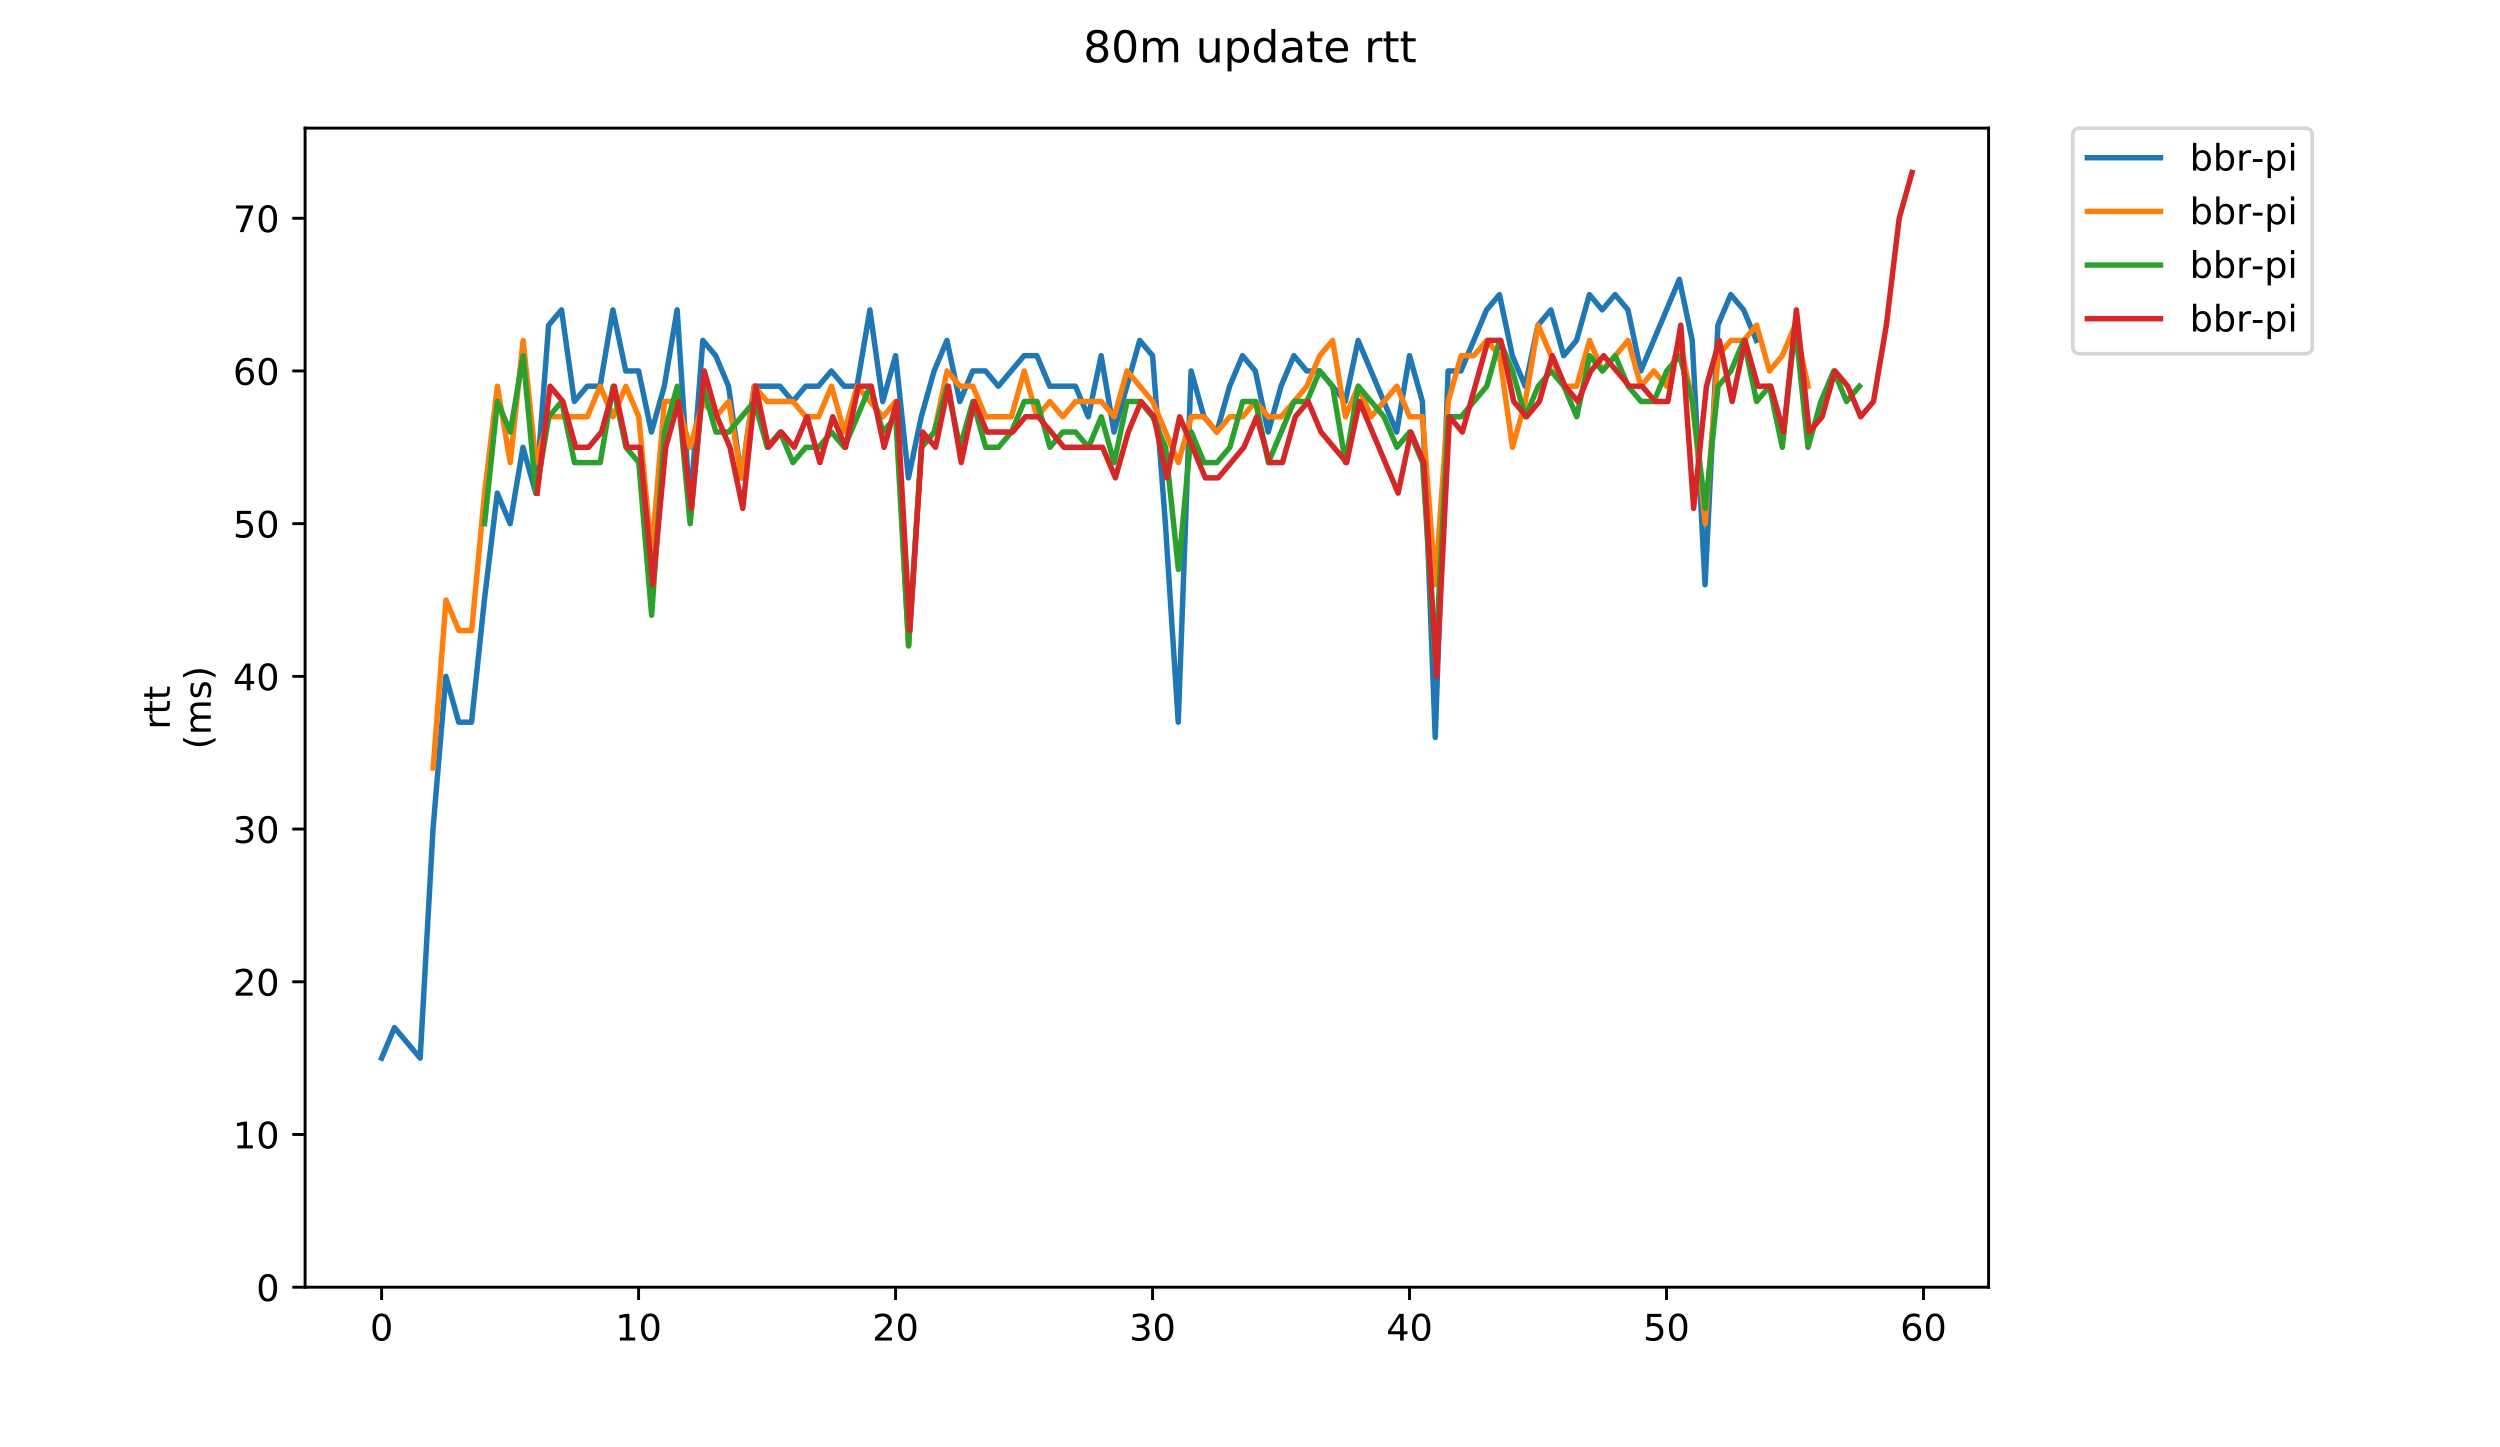 <?xml version="1.0" encoding="utf-8" standalone="no"?>
<!DOCTYPE svg PUBLIC "-//W3C//DTD SVG 1.1//EN"
  "http://www.w3.org/Graphics/SVG/1.1/DTD/svg11.dtd">
<!-- Created with matplotlib (https://matplotlib.org/) -->
<svg height="396pt" version="1.1" viewBox="0 0 684 396" width="684pt" xmlns="http://www.w3.org/2000/svg" xmlns:xlink="http://www.w3.org/1999/xlink">
 <defs>
  <style type="text/css">
*{stroke-linecap:butt;stroke-linejoin:round;}
  </style>
 </defs>
 <g id="figure_1">
  <g id="patch_1">
   <path d="M 0 396 
L 684 396 
L 684 0 
L 0 0 
z
" style="fill:#ffffff;"/>
  </g>
  <g id="axes_1">
   <g id="patch_2">
    <path d="M 83.472 352.174 
L 544.074 352.174 
L 544.074 35.062 
L 83.472 35.062 
z
" style="fill:#ffffff;"/>
   </g>
   <g id="matplotlib.axis_1">
    <g id="xtick_1">
     <g id="line2d_1">
      <defs>
       <path d="M 0 0 
L 0 3.5 
" id="med81124324" style="stroke:#000000;stroke-width:0.8;"/>
      </defs>
      <g>
       <use style="stroke:#000000;stroke-width:0.8;" x="104.409" xlink:href="#med81124324" y="352.174"/>
      </g>
     </g>
     <g id="text_1">
      <!-- 0 -->
      <defs>
       <path d="M 31.781 66.406 
Q 24.172 66.406 20.328 58.906 
Q 16.5 51.422 16.5 36.375 
Q 16.5 21.391 20.328 13.891 
Q 24.172 6.391 31.781 6.391 
Q 39.453 6.391 43.281 13.891 
Q 47.125 21.391 47.125 36.375 
Q 47.125 51.422 43.281 58.906 
Q 39.453 66.406 31.781 66.406 
z
M 31.781 74.219 
Q 44.047 74.219 50.516 64.516 
Q 56.984 54.828 56.984 36.375 
Q 56.984 17.969 50.516 8.266 
Q 44.047 -1.422 31.781 -1.422 
Q 19.531 -1.422 13.062 8.266 
Q 6.594 17.969 6.594 36.375 
Q 6.594 54.828 13.062 64.516 
Q 19.531 74.219 31.781 74.219 
z
" id="DejaVuSans-48"/>
      </defs>
      <g transform="translate(101.228 366.773)scale(0.1 -0.1)">
       <use xlink:href="#DejaVuSans-48"/>
      </g>
     </g>
    </g>
    <g id="xtick_2">
     <g id="line2d_2">
      <g>
       <use style="stroke:#000000;stroke-width:0.8;" x="174.718" xlink:href="#med81124324" y="352.174"/>
      </g>
     </g>
     <g id="text_2">
      <!-- 10 -->
      <defs>
       <path d="M 12.406 8.297 
L 28.516 8.297 
L 28.516 63.922 
L 10.984 60.406 
L 10.984 69.391 
L 28.422 72.906 
L 38.281 72.906 
L 38.281 8.297 
L 54.391 8.297 
L 54.391 0 
L 12.406 0 
z
" id="DejaVuSans-49"/>
      </defs>
      <g transform="translate(168.356 366.773)scale(0.1 -0.1)">
       <use xlink:href="#DejaVuSans-49"/>
       <use x="63.623" xlink:href="#DejaVuSans-48"/>
      </g>
     </g>
    </g>
    <g id="xtick_3">
     <g id="line2d_3">
      <g>
       <use style="stroke:#000000;stroke-width:0.8;" x="245.028" xlink:href="#med81124324" y="352.174"/>
      </g>
     </g>
     <g id="text_3">
      <!-- 20 -->
      <defs>
       <path d="M 19.188 8.297 
L 53.609 8.297 
L 53.609 0 
L 7.328 0 
L 7.328 8.297 
Q 12.938 14.109 22.625 23.891 
Q 32.328 33.688 34.812 36.531 
Q 39.547 41.844 41.422 45.531 
Q 43.312 49.219 43.312 52.781 
Q 43.312 58.594 39.234 62.25 
Q 35.156 65.922 28.609 65.922 
Q 23.969 65.922 18.812 64.312 
Q 13.672 62.703 7.812 59.422 
L 7.812 69.391 
Q 13.766 71.781 18.938 73 
Q 24.125 74.219 28.422 74.219 
Q 39.75 74.219 46.484 68.547 
Q 53.219 62.891 53.219 53.422 
Q 53.219 48.922 51.531 44.891 
Q 49.859 40.875 45.406 35.406 
Q 44.188 33.984 37.641 27.219 
Q 31.109 20.453 19.188 8.297 
z
" id="DejaVuSans-50"/>
      </defs>
      <g transform="translate(238.665 366.773)scale(0.1 -0.1)">
       <use xlink:href="#DejaVuSans-50"/>
       <use x="63.623" xlink:href="#DejaVuSans-48"/>
      </g>
     </g>
    </g>
    <g id="xtick_4">
     <g id="line2d_4">
      <g>
       <use style="stroke:#000000;stroke-width:0.8;" x="315.338" xlink:href="#med81124324" y="352.174"/>
      </g>
     </g>
     <g id="text_4">
      <!-- 30 -->
      <defs>
       <path d="M 40.578 39.312 
Q 47.656 37.797 51.625 33 
Q 55.609 28.219 55.609 21.188 
Q 55.609 10.406 48.188 4.484 
Q 40.766 -1.422 27.094 -1.422 
Q 22.516 -1.422 17.656 -0.516 
Q 12.797 0.391 7.625 2.203 
L 7.625 11.719 
Q 11.719 9.328 16.594 8.109 
Q 21.484 6.891 26.812 6.891 
Q 36.078 6.891 40.938 10.547 
Q 45.797 14.203 45.797 21.188 
Q 45.797 27.641 41.281 31.266 
Q 36.766 34.906 28.719 34.906 
L 20.219 34.906 
L 20.219 43.016 
L 29.109 43.016 
Q 36.375 43.016 40.234 45.922 
Q 44.094 48.828 44.094 54.297 
Q 44.094 59.906 40.109 62.906 
Q 36.141 65.922 28.719 65.922 
Q 24.656 65.922 20.016 65.031 
Q 15.375 64.156 9.812 62.312 
L 9.812 71.094 
Q 15.438 72.656 20.344 73.438 
Q 25.25 74.219 29.594 74.219 
Q 40.828 74.219 47.359 69.109 
Q 53.906 64.016 53.906 55.328 
Q 53.906 49.266 50.438 45.094 
Q 46.969 40.922 40.578 39.312 
z
" id="DejaVuSans-51"/>
      </defs>
      <g transform="translate(308.975 366.773)scale(0.1 -0.1)">
       <use xlink:href="#DejaVuSans-51"/>
       <use x="63.623" xlink:href="#DejaVuSans-48"/>
      </g>
     </g>
    </g>
    <g id="xtick_5">
     <g id="line2d_5">
      <g>
       <use style="stroke:#000000;stroke-width:0.8;" x="385.647" xlink:href="#med81124324" y="352.174"/>
      </g>
     </g>
     <g id="text_5">
      <!-- 40 -->
      <defs>
       <path d="M 37.797 64.312 
L 12.891 25.391 
L 37.797 25.391 
z
M 35.203 72.906 
L 47.609 72.906 
L 47.609 25.391 
L 58.016 25.391 
L 58.016 17.188 
L 47.609 17.188 
L 47.609 0 
L 37.797 0 
L 37.797 17.188 
L 4.891 17.188 
L 4.891 26.703 
z
" id="DejaVuSans-52"/>
      </defs>
      <g transform="translate(379.285 366.773)scale(0.1 -0.1)">
       <use xlink:href="#DejaVuSans-52"/>
       <use x="63.623" xlink:href="#DejaVuSans-48"/>
      </g>
     </g>
    </g>
    <g id="xtick_6">
     <g id="line2d_6">
      <g>
       <use style="stroke:#000000;stroke-width:0.8;" x="455.957" xlink:href="#med81124324" y="352.174"/>
      </g>
     </g>
     <g id="text_6">
      <!-- 50 -->
      <defs>
       <path d="M 10.797 72.906 
L 49.516 72.906 
L 49.516 64.594 
L 19.828 64.594 
L 19.828 46.734 
Q 21.969 47.469 24.109 47.828 
Q 26.266 48.188 28.422 48.188 
Q 40.625 48.188 47.75 41.5 
Q 54.891 34.812 54.891 23.391 
Q 54.891 11.625 47.562 5.094 
Q 40.234 -1.422 26.906 -1.422 
Q 22.312 -1.422 17.547 -0.641 
Q 12.797 0.141 7.719 1.703 
L 7.719 11.625 
Q 12.109 9.234 16.797 8.062 
Q 21.484 6.891 26.703 6.891 
Q 35.156 6.891 40.078 11.328 
Q 45.016 15.766 45.016 23.391 
Q 45.016 31 40.078 35.438 
Q 35.156 39.891 26.703 39.891 
Q 22.75 39.891 18.812 39.016 
Q 14.891 38.141 10.797 36.281 
z
" id="DejaVuSans-53"/>
      </defs>
      <g transform="translate(449.594 366.773)scale(0.1 -0.1)">
       <use xlink:href="#DejaVuSans-53"/>
       <use x="63.623" xlink:href="#DejaVuSans-48"/>
      </g>
     </g>
    </g>
    <g id="xtick_7">
     <g id="line2d_7">
      <g>
       <use style="stroke:#000000;stroke-width:0.8;" x="526.266" xlink:href="#med81124324" y="352.174"/>
      </g>
     </g>
     <g id="text_7">
      <!-- 60 -->
      <defs>
       <path d="M 33.016 40.375 
Q 26.375 40.375 22.484 35.828 
Q 18.609 31.297 18.609 23.391 
Q 18.609 15.531 22.484 10.953 
Q 26.375 6.391 33.016 6.391 
Q 39.656 6.391 43.531 10.953 
Q 47.406 15.531 47.406 23.391 
Q 47.406 31.297 43.531 35.828 
Q 39.656 40.375 33.016 40.375 
z
M 52.594 71.297 
L 52.594 62.312 
Q 48.875 64.062 45.094 64.984 
Q 41.312 65.922 37.594 65.922 
Q 27.828 65.922 22.672 59.328 
Q 17.531 52.734 16.797 39.406 
Q 19.672 43.656 24.016 45.922 
Q 28.375 48.188 33.594 48.188 
Q 44.578 48.188 50.953 41.516 
Q 57.328 34.859 57.328 23.391 
Q 57.328 12.156 50.688 5.359 
Q 44.047 -1.422 33.016 -1.422 
Q 20.359 -1.422 13.672 8.266 
Q 6.984 17.969 6.984 36.375 
Q 6.984 53.656 15.188 63.938 
Q 23.391 74.219 37.203 74.219 
Q 40.922 74.219 44.703 73.484 
Q 48.484 72.75 52.594 71.297 
z
" id="DejaVuSans-54"/>
      </defs>
      <g transform="translate(519.904 366.773)scale(0.1 -0.1)">
       <use xlink:href="#DejaVuSans-54"/>
       <use x="63.623" xlink:href="#DejaVuSans-48"/>
      </g>
     </g>
    </g>
   </g>
   <g id="matplotlib.axis_2">
    <g id="ytick_1">
     <g id="line2d_8">
      <defs>
       <path d="M 0 0 
L -3.5 0 
" id="m1cf18d5773" style="stroke:#000000;stroke-width:0.8;"/>
      </defs>
      <g>
       <use style="stroke:#000000;stroke-width:0.8;" x="83.472" xlink:href="#m1cf18d5773" y="352.174"/>
      </g>
     </g>
     <g id="text_8">
      <!-- 0 -->
      <g transform="translate(70.11 355.973)scale(0.1 -0.1)">
       <use xlink:href="#DejaVuSans-48"/>
      </g>
     </g>
    </g>
    <g id="ytick_2">
     <g id="line2d_9">
      <g>
       <use style="stroke:#000000;stroke-width:0.8;" x="83.472" xlink:href="#m1cf18d5773" y="310.394"/>
      </g>
     </g>
     <g id="text_9">
      <!-- 10 -->
      <g transform="translate(63.747 314.193)scale(0.1 -0.1)">
       <use xlink:href="#DejaVuSans-49"/>
       <use x="63.623" xlink:href="#DejaVuSans-48"/>
      </g>
     </g>
    </g>
    <g id="ytick_3">
     <g id="line2d_10">
      <g>
       <use style="stroke:#000000;stroke-width:0.8;" x="83.472" xlink:href="#m1cf18d5773" y="268.614"/>
      </g>
     </g>
     <g id="text_10">
      <!-- 20 -->
      <g transform="translate(63.747 272.413)scale(0.1 -0.1)">
       <use xlink:href="#DejaVuSans-50"/>
       <use x="63.623" xlink:href="#DejaVuSans-48"/>
      </g>
     </g>
    </g>
    <g id="ytick_4">
     <g id="line2d_11">
      <g>
       <use style="stroke:#000000;stroke-width:0.8;" x="83.472" xlink:href="#m1cf18d5773" y="226.834"/>
      </g>
     </g>
     <g id="text_11">
      <!-- 30 -->
      <g transform="translate(63.747 230.633)scale(0.1 -0.1)">
       <use xlink:href="#DejaVuSans-51"/>
       <use x="63.623" xlink:href="#DejaVuSans-48"/>
      </g>
     </g>
    </g>
    <g id="ytick_5">
     <g id="line2d_12">
      <g>
       <use style="stroke:#000000;stroke-width:0.8;" x="83.472" xlink:href="#m1cf18d5773" y="185.053"/>
      </g>
     </g>
     <g id="text_12">
      <!-- 40 -->
      <g transform="translate(63.747 188.853)scale(0.1 -0.1)">
       <use xlink:href="#DejaVuSans-52"/>
       <use x="63.623" xlink:href="#DejaVuSans-48"/>
      </g>
     </g>
    </g>
    <g id="ytick_6">
     <g id="line2d_13">
      <g>
       <use style="stroke:#000000;stroke-width:0.8;" x="83.472" xlink:href="#m1cf18d5773" y="143.273"/>
      </g>
     </g>
     <g id="text_13">
      <!-- 50 -->
      <g transform="translate(63.747 147.072)scale(0.1 -0.1)">
       <use xlink:href="#DejaVuSans-53"/>
       <use x="63.623" xlink:href="#DejaVuSans-48"/>
      </g>
     </g>
    </g>
    <g id="ytick_7">
     <g id="line2d_14">
      <g>
       <use style="stroke:#000000;stroke-width:0.8;" x="83.472" xlink:href="#m1cf18d5773" y="101.493"/>
      </g>
     </g>
     <g id="text_14">
      <!-- 60 -->
      <g transform="translate(63.747 105.292)scale(0.1 -0.1)">
       <use xlink:href="#DejaVuSans-54"/>
       <use x="63.623" xlink:href="#DejaVuSans-48"/>
      </g>
     </g>
    </g>
    <g id="ytick_8">
     <g id="line2d_15">
      <g>
       <use style="stroke:#000000;stroke-width:0.8;" x="83.472" xlink:href="#m1cf18d5773" y="59.713"/>
      </g>
     </g>
     <g id="text_15">
      <!-- 70 -->
      <defs>
       <path d="M 8.203 72.906 
L 55.078 72.906 
L 55.078 68.703 
L 28.609 0 
L 18.312 0 
L 43.219 64.594 
L 8.203 64.594 
z
" id="DejaVuSans-55"/>
      </defs>
      <g transform="translate(63.747 63.512)scale(0.1 -0.1)">
       <use xlink:href="#DejaVuSans-55"/>
       <use x="63.623" xlink:href="#DejaVuSans-48"/>
      </g>
     </g>
    </g>
    <g id="text_16">
     <!-- rtt -->
     <defs>
      <path d="M 41.109 46.297 
Q 39.594 47.172 37.812 47.578 
Q 36.031 48 33.891 48 
Q 26.266 48 22.188 43.047 
Q 18.109 38.094 18.109 28.812 
L 18.109 0 
L 9.078 0 
L 9.078 54.688 
L 18.109 54.688 
L 18.109 46.188 
Q 20.953 51.172 25.484 53.578 
Q 30.031 56 36.531 56 
Q 37.453 56 38.578 55.875 
Q 39.703 55.766 41.062 55.516 
z
" id="DejaVuSans-114"/>
      <path d="M 18.312 70.219 
L 18.312 54.688 
L 36.812 54.688 
L 36.812 47.703 
L 18.312 47.703 
L 18.312 18.016 
Q 18.312 11.328 20.141 9.422 
Q 21.969 7.516 27.594 7.516 
L 36.812 7.516 
L 36.812 0 
L 27.594 0 
Q 17.188 0 13.234 3.875 
Q 9.281 7.766 9.281 18.016 
L 9.281 47.703 
L 2.688 47.703 
L 2.688 54.688 
L 9.281 54.688 
L 9.281 70.219 
z
" id="DejaVuSans-116"/>
     </defs>
     <g transform="translate(46.47 199.594)rotate(-90)scale(0.1 -0.1)">
      <use xlink:href="#DejaVuSans-114"/>
      <use x="41.113" xlink:href="#DejaVuSans-116"/>
      <use x="80.322" xlink:href="#DejaVuSans-116"/>
     </g>
     <!-- (ms) -->
     <defs>
      <path d="M 31 75.875 
Q 24.469 64.656 21.281 53.656 
Q 18.109 42.672 18.109 31.391 
Q 18.109 20.125 21.312 9.062 
Q 24.516 -2 31 -13.188 
L 23.188 -13.188 
Q 15.875 -1.703 12.234 9.375 
Q 8.594 20.453 8.594 31.391 
Q 8.594 42.281 12.203 53.312 
Q 15.828 64.359 23.188 75.875 
z
" id="DejaVuSans-40"/>
      <path d="M 52 44.188 
Q 55.375 50.25 60.062 53.125 
Q 64.75 56 71.094 56 
Q 79.641 56 84.281 50.016 
Q 88.922 44.047 88.922 33.016 
L 88.922 0 
L 79.891 0 
L 79.891 32.719 
Q 79.891 40.578 77.094 44.375 
Q 74.312 48.188 68.609 48.188 
Q 61.625 48.188 57.562 43.547 
Q 53.516 38.922 53.516 30.906 
L 53.516 0 
L 44.484 0 
L 44.484 32.719 
Q 44.484 40.625 41.703 44.406 
Q 38.922 48.188 33.109 48.188 
Q 26.219 48.188 22.156 43.531 
Q 18.109 38.875 18.109 30.906 
L 18.109 0 
L 9.078 0 
L 9.078 54.688 
L 18.109 54.688 
L 18.109 46.188 
Q 21.188 51.219 25.484 53.609 
Q 29.781 56 35.688 56 
Q 41.656 56 45.828 52.969 
Q 50 49.953 52 44.188 
z
" id="DejaVuSans-109"/>
      <path d="M 44.281 53.078 
L 44.281 44.578 
Q 40.484 46.531 36.375 47.5 
Q 32.281 48.484 27.875 48.484 
Q 21.188 48.484 17.844 46.438 
Q 14.5 44.391 14.5 40.281 
Q 14.5 37.156 16.891 35.375 
Q 19.281 33.594 26.516 31.984 
L 29.594 31.297 
Q 39.156 29.25 43.188 25.516 
Q 47.219 21.781 47.219 15.094 
Q 47.219 7.469 41.188 3.016 
Q 35.156 -1.422 24.609 -1.422 
Q 20.219 -1.422 15.453 -0.562 
Q 10.688 0.297 5.422 2 
L 5.422 11.281 
Q 10.406 8.688 15.234 7.391 
Q 20.062 6.109 24.812 6.109 
Q 31.156 6.109 34.562 8.281 
Q 37.984 10.453 37.984 14.406 
Q 37.984 18.062 35.516 20.016 
Q 33.062 21.969 24.703 23.781 
L 21.578 24.516 
Q 13.234 26.266 9.516 29.906 
Q 5.812 33.547 5.812 39.891 
Q 5.812 47.609 11.281 51.797 
Q 16.75 56 26.812 56 
Q 31.781 56 36.172 55.266 
Q 40.578 54.547 44.281 53.078 
z
" id="DejaVuSans-115"/>
      <path d="M 8.016 75.875 
L 15.828 75.875 
Q 23.141 64.359 26.781 53.312 
Q 30.422 42.281 30.422 31.391 
Q 30.422 20.453 26.781 9.375 
Q 23.141 -1.703 15.828 -13.188 
L 8.016 -13.188 
Q 14.5 -2 17.703 9.062 
Q 20.906 20.125 20.906 31.391 
Q 20.906 42.672 17.703 53.656 
Q 14.5 64.656 8.016 75.875 
z
" id="DejaVuSans-41"/>
     </defs>
     <g transform="translate(57.668 204.995)rotate(-90)scale(0.1 -0.1)">
      <use xlink:href="#DejaVuSans-40"/>
      <use x="39.014" xlink:href="#DejaVuSans-109"/>
      <use x="136.426" xlink:href="#DejaVuSans-115"/>
      <use x="188.525" xlink:href="#DejaVuSans-41"/>
     </g>
    </g>
   </g>
   <g id="line2d_16">
    <path clip-path="url(#pbeaafdd8e4)" d="M 104.409 289.504 
L 107.924 281.148 
L 111.44 285.326 
L 114.955 289.504 
L 118.471 226.834 
L 121.986 185.053 
L 125.502 197.587 
L 129.017 197.587 
L 132.533 164.163 
L 136.048 134.917 
L 139.564 143.273 
L 143.079 122.383 
L 146.595 134.917 
L 150.11 88.959 
L 153.625 84.781 
L 157.141 109.849 
L 160.656 105.671 
L 164.172 105.671 
L 167.687 84.781 
L 171.203 101.493 
L 174.718 101.493 
L 178.234 118.205 
L 181.749 105.671 
L 185.265 84.781 
L 188.78 139.095 
L 192.296 93.137 
L 195.811 97.315 
L 199.327 105.671 
L 202.842 130.739 
L 206.358 105.671 
L 209.873 105.671 
L 213.389 105.671 
L 216.904 109.849 
L 220.42 105.671 
L 223.935 105.671 
L 227.451 101.493 
L 230.966 105.671 
L 234.481 105.671 
L 237.997 84.781 
L 241.512 109.849 
L 245.028 97.315 
L 248.543 130.739 
L 252.059 114.027 
L 255.574 101.493 
L 259.09 93.137 
L 262.605 109.849 
L 266.121 101.493 
L 269.636 101.493 
L 273.152 105.671 
L 276.667 101.493 
L 280.183 97.315 
L 283.698 97.315 
L 287.214 105.671 
L 290.729 105.671 
L 294.245 105.671 
L 297.76 114.027 
L 301.276 97.315 
L 304.791 118.205 
L 308.307 105.671 
L 311.822 93.137 
L 315.338 97.315 
L 318.853 143.273 
L 322.368 197.587 
L 325.884 101.493 
L 329.399 114.027 
L 332.915 118.205 
L 336.43 105.671 
L 339.946 97.315 
L 343.461 101.493 
L 346.977 118.205 
L 350.492 105.671 
L 354.008 97.315 
L 357.523 101.493 
L 361.039 101.493 
L 364.554 105.671 
L 368.07 109.849 
L 371.585 93.137 
L 375.101 101.493 
L 378.616 109.849 
L 382.132 118.205 
L 385.647 97.315 
L 389.163 109.849 
L 392.678 201.765 
L 396.194 101.493 
L 399.709 101.493 
L 403.224 93.137 
L 406.74 84.781 
L 410.255 80.603 
L 413.771 97.315 
L 417.286 105.671 
L 420.802 88.959 
L 424.317 84.781 
L 427.833 97.315 
L 431.348 93.137 
L 434.864 80.603 
L 438.379 84.781 
L 441.895 80.603 
L 445.41 84.781 
L 448.926 101.493 
L 452.441 93.137 
L 455.957 84.781 
L 459.472 76.425 
L 462.988 93.137 
L 466.503 159.985 
L 470.019 88.959 
L 473.534 80.603 
L 477.05 84.781 
L 480.565 93.137 
" style="fill:none;stroke:#1f77b4;stroke-linecap:square;stroke-width:1.5;"/>
   </g>
   <g id="line2d_17">
    <path clip-path="url(#pbeaafdd8e4)" d="M 118.513 210.122 
L 122.028 164.163 
L 125.544 172.519 
L 129.059 172.519 
L 132.575 134.917 
L 136.09 105.671 
L 139.606 126.561 
L 143.121 93.137 
L 146.637 126.561 
L 150.152 114.027 
L 153.668 114.027 
L 157.183 114.027 
L 160.699 114.027 
L 164.214 105.671 
L 167.73 114.027 
L 171.245 105.671 
L 174.761 114.027 
L 178.276 151.629 
L 181.792 109.849 
L 185.307 109.849 
L 188.822 122.383 
L 192.338 109.849 
L 195.853 114.027 
L 199.369 109.849 
L 202.884 130.739 
L 206.4 105.671 
L 209.915 109.849 
L 213.431 109.849 
L 216.946 109.849 
L 220.462 114.027 
L 223.977 114.027 
L 227.493 105.671 
L 231.008 118.205 
L 234.524 105.671 
L 238.039 109.849 
L 241.555 114.027 
L 245.07 109.849 
L 248.586 176.697 
L 252.101 122.383 
L 255.617 118.205 
L 259.132 101.493 
L 262.648 105.671 
L 266.163 105.671 
L 269.678 114.027 
L 273.194 114.027 
L 276.709 114.027 
L 280.225 101.493 
L 283.74 114.027 
L 287.256 109.849 
L 290.771 114.027 
L 294.287 109.849 
L 297.802 109.849 
L 301.318 109.849 
L 304.833 114.027 
L 308.349 101.493 
L 311.864 105.671 
L 315.38 109.849 
L 318.895 118.205 
L 322.411 126.561 
L 325.926 114.027 
L 329.442 114.027 
L 332.957 118.205 
L 336.473 114.027 
L 339.988 114.027 
L 343.504 109.849 
L 347.019 114.027 
L 350.534 114.027 
L 354.05 109.849 
L 357.565 105.671 
L 361.081 97.315 
L 364.596 93.137 
L 368.112 114.027 
L 371.627 105.671 
L 375.143 114.027 
L 378.658 109.849 
L 382.174 105.671 
L 385.689 114.027 
L 389.205 114.027 
L 392.72 159.985 
L 396.236 109.849 
L 399.751 97.315 
L 403.267 97.315 
L 406.782 93.137 
L 410.298 97.315 
L 413.813 122.383 
L 417.329 109.849 
L 420.844 88.959 
L 424.36 97.315 
L 427.875 105.671 
L 431.391 105.671 
L 434.906 93.137 
L 438.421 101.493 
L 441.937 97.315 
L 445.452 93.137 
L 448.968 105.671 
L 452.483 101.493 
L 455.999 105.671 
L 459.514 93.137 
L 463.03 109.849 
L 466.545 143.273 
L 470.061 97.315 
L 473.576 93.137 
L 477.092 93.137 
L 480.607 88.959 
L 484.123 101.493 
L 487.638 97.315 
L 491.154 88.959 
L 494.669 105.671 
" style="fill:none;stroke:#ff7f0e;stroke-linecap:square;stroke-width:1.5;"/>
   </g>
   <g id="line2d_18">
    <path clip-path="url(#pbeaafdd8e4)" d="M 132.582 143.273 
L 136.097 109.849 
L 139.613 118.205 
L 143.128 97.315 
L 146.644 134.917 
L 150.159 114.027 
L 153.675 109.849 
L 157.19 126.561 
L 160.706 126.561 
L 164.221 126.561 
L 167.737 105.671 
L 171.252 122.383 
L 174.768 126.561 
L 178.283 168.341 
L 181.799 118.205 
L 185.314 105.671 
L 188.829 143.273 
L 192.345 105.671 
L 195.86 118.205 
L 199.376 118.205 
L 202.891 114.027 
L 206.407 109.849 
L 209.922 122.383 
L 213.438 118.205 
L 216.953 126.561 
L 220.469 122.383 
L 223.984 122.383 
L 227.5 118.205 
L 231.015 122.383 
L 234.531 114.027 
L 238.046 105.671 
L 241.562 118.205 
L 245.077 114.027 
L 248.593 176.697 
L 252.108 122.383 
L 255.624 118.205 
L 259.139 105.671 
L 262.655 122.383 
L 266.17 109.849 
L 269.686 122.383 
L 273.201 122.383 
L 276.716 118.205 
L 280.232 109.849 
L 283.747 109.849 
L 287.263 122.383 
L 290.778 118.205 
L 294.294 118.205 
L 297.809 122.383 
L 301.325 114.027 
L 304.84 126.561 
L 308.356 109.849 
L 311.871 109.849 
L 315.387 114.027 
L 318.902 122.383 
L 322.418 155.807 
L 325.933 118.205 
L 329.449 126.561 
L 332.964 126.561 
L 336.48 122.383 
L 339.995 109.849 
L 343.511 109.849 
L 347.026 126.561 
L 350.542 118.205 
L 354.057 109.849 
L 357.572 109.849 
L 361.088 101.493 
L 364.603 105.671 
L 368.119 126.561 
L 371.634 105.671 
L 375.15 109.849 
L 378.665 114.027 
L 382.181 122.383 
L 385.696 118.205 
L 389.212 126.561 
L 392.727 180.875 
L 396.243 114.027 
L 399.758 114.027 
L 403.274 109.849 
L 406.789 105.671 
L 410.305 93.137 
L 413.82 101.493 
L 417.336 114.027 
L 420.851 105.671 
L 424.367 101.493 
L 427.882 105.671 
L 431.398 114.027 
L 434.913 97.315 
L 438.428 101.493 
L 441.944 97.315 
L 445.459 105.671 
L 448.975 109.849 
L 452.49 109.849 
L 456.006 101.493 
L 459.521 97.315 
L 463.037 109.849 
L 466.552 139.095 
L 470.068 105.671 
L 473.583 101.493 
L 477.099 93.137 
L 480.614 109.849 
L 484.13 105.671 
L 487.645 122.383 
L 491.161 88.959 
L 494.676 122.383 
L 498.192 109.849 
L 501.707 101.493 
L 505.223 109.849 
L 508.738 105.671 
" style="fill:none;stroke:#2ca02c;stroke-linecap:square;stroke-width:1.5;"/>
   </g>
   <g id="line2d_19">
    <path clip-path="url(#pbeaafdd8e4)" d="M 146.981 134.917 
L 150.497 105.671 
L 154.012 109.849 
L 157.528 122.383 
L 161.043 122.383 
L 164.559 118.205 
L 168.074 105.671 
L 171.59 122.383 
L 175.105 122.383 
L 178.621 159.985 
L 182.136 122.383 
L 185.651 109.849 
L 189.167 139.095 
L 192.682 101.493 
L 196.198 114.027 
L 199.713 122.383 
L 203.229 139.095 
L 206.744 105.671 
L 210.26 122.383 
L 213.775 118.205 
L 217.291 122.383 
L 220.806 114.027 
L 224.322 126.561 
L 227.837 114.027 
L 231.353 122.383 
L 234.868 105.671 
L 238.384 105.671 
L 241.899 122.383 
L 245.415 109.849 
L 248.93 172.519 
L 252.446 118.205 
L 255.961 122.383 
L 259.477 105.671 
L 262.992 126.561 
L 266.508 109.849 
L 270.023 118.205 
L 273.538 118.205 
L 277.054 118.205 
L 280.569 114.027 
L 284.085 114.027 
L 287.6 118.205 
L 291.116 122.383 
L 294.631 122.383 
L 298.147 122.383 
L 301.662 122.383 
L 305.178 130.739 
L 308.693 118.205 
L 312.209 109.849 
L 315.724 114.027 
L 319.24 130.739 
L 322.755 114.027 
L 326.271 122.383 
L 329.786 130.739 
L 333.302 130.739 
L 336.817 126.561 
L 340.333 122.383 
L 343.848 114.027 
L 347.364 126.561 
L 350.879 126.561 
L 354.394 114.027 
L 357.91 109.849 
L 361.425 118.205 
L 364.941 122.383 
L 368.456 126.561 
L 371.972 109.849 
L 375.487 118.205 
L 379.003 126.561 
L 382.518 134.917 
L 386.034 118.205 
L 389.549 126.561 
L 393.065 185.053 
L 396.58 114.027 
L 400.096 118.205 
L 403.611 105.671 
L 407.127 93.137 
L 410.642 93.137 
L 414.158 109.849 
L 417.673 114.027 
L 421.189 109.849 
L 424.704 97.315 
L 428.22 105.671 
L 431.735 109.849 
L 435.25 101.493 
L 438.766 97.315 
L 442.281 101.493 
L 445.797 105.671 
L 449.312 105.671 
L 452.828 109.849 
L 456.343 109.849 
L 459.859 88.959 
L 463.374 139.095 
L 466.89 105.671 
L 470.405 93.137 
L 473.921 109.849 
L 477.436 93.137 
L 480.952 105.671 
L 484.467 105.671 
L 487.983 118.205 
L 491.498 84.781 
L 495.014 118.205 
L 498.529 114.027 
L 502.045 101.493 
L 505.56 105.671 
L 509.076 114.027 
L 512.591 109.849 
L 516.107 88.959 
L 519.622 59.713 
L 523.137 47.179 
" style="fill:none;stroke:#d62728;stroke-linecap:square;stroke-width:1.5;"/>
   </g>
   <g id="patch_3">
    <path d="M 83.472 352.174 
L 83.472 35.062 
" style="fill:none;stroke:#000000;stroke-linecap:square;stroke-linejoin:miter;stroke-width:0.8;"/>
   </g>
   <g id="patch_4">
    <path d="M 544.074 352.174 
L 544.074 35.062 
" style="fill:none;stroke:#000000;stroke-linecap:square;stroke-linejoin:miter;stroke-width:0.8;"/>
   </g>
   <g id="patch_5">
    <path d="M 83.472 352.174 
L 544.074 352.174 
" style="fill:none;stroke:#000000;stroke-linecap:square;stroke-linejoin:miter;stroke-width:0.8;"/>
   </g>
   <g id="patch_6">
    <path d="M 83.472 35.062 
L 544.074 35.062 
" style="fill:none;stroke:#000000;stroke-linecap:square;stroke-linejoin:miter;stroke-width:0.8;"/>
   </g>
   <g id="legend_1">
    <g id="patch_7">
     <path d="M 569.104 96.775 
L 630.637 96.775 
Q 632.637 96.775 632.637 94.775 
L 632.637 37.062 
Q 632.637 35.062 630.637 35.062 
L 569.104 35.062 
Q 567.104 35.062 567.104 37.062 
L 567.104 94.775 
Q 567.104 96.775 569.104 96.775 
z
" style="fill:#ffffff;opacity:0.8;stroke:#cccccc;stroke-linejoin:miter;"/>
    </g>
    <g id="line2d_20">
     <path d="M 571.104 43.161 
L 591.104 43.161 
" style="fill:none;stroke:#1f77b4;stroke-linecap:square;stroke-width:1.5;"/>
    </g>
    <g id="line2d_21"/>
    <g id="text_17">
     <!-- bbr-pi -->
     <defs>
      <path d="M 48.688 27.297 
Q 48.688 37.203 44.609 42.844 
Q 40.531 48.484 33.406 48.484 
Q 26.266 48.484 22.188 42.844 
Q 18.109 37.203 18.109 27.297 
Q 18.109 17.391 22.188 11.75 
Q 26.266 6.109 33.406 6.109 
Q 40.531 6.109 44.609 11.75 
Q 48.688 17.391 48.688 27.297 
z
M 18.109 46.391 
Q 20.953 51.266 25.266 53.625 
Q 29.594 56 35.594 56 
Q 45.562 56 51.781 48.094 
Q 58.016 40.188 58.016 27.297 
Q 58.016 14.406 51.781 6.484 
Q 45.562 -1.422 35.594 -1.422 
Q 29.594 -1.422 25.266 0.953 
Q 20.953 3.328 18.109 8.203 
L 18.109 0 
L 9.078 0 
L 9.078 75.984 
L 18.109 75.984 
z
" id="DejaVuSans-98"/>
      <path d="M 4.891 31.391 
L 31.203 31.391 
L 31.203 23.391 
L 4.891 23.391 
z
" id="DejaVuSans-45"/>
      <path d="M 18.109 8.203 
L 18.109 -20.797 
L 9.078 -20.797 
L 9.078 54.688 
L 18.109 54.688 
L 18.109 46.391 
Q 20.953 51.266 25.266 53.625 
Q 29.594 56 35.594 56 
Q 45.562 56 51.781 48.094 
Q 58.016 40.188 58.016 27.297 
Q 58.016 14.406 51.781 6.484 
Q 45.562 -1.422 35.594 -1.422 
Q 29.594 -1.422 25.266 0.953 
Q 20.953 3.328 18.109 8.203 
z
M 48.688 27.297 
Q 48.688 37.203 44.609 42.844 
Q 40.531 48.484 33.406 48.484 
Q 26.266 48.484 22.188 42.844 
Q 18.109 37.203 18.109 27.297 
Q 18.109 17.391 22.188 11.75 
Q 26.266 6.109 33.406 6.109 
Q 40.531 6.109 44.609 11.75 
Q 48.688 17.391 48.688 27.297 
z
" id="DejaVuSans-112"/>
      <path d="M 9.422 54.688 
L 18.406 54.688 
L 18.406 0 
L 9.422 0 
z
M 9.422 75.984 
L 18.406 75.984 
L 18.406 64.594 
L 9.422 64.594 
z
" id="DejaVuSans-105"/>
     </defs>
     <g transform="translate(599.104 46.661)scale(0.1 -0.1)">
      <use xlink:href="#DejaVuSans-98"/>
      <use x="63.477" xlink:href="#DejaVuSans-98"/>
      <use x="126.953" xlink:href="#DejaVuSans-114"/>
      <use x="167.973" xlink:href="#DejaVuSans-45"/>
      <use x="204.057" xlink:href="#DejaVuSans-112"/>
      <use x="267.533" xlink:href="#DejaVuSans-105"/>
     </g>
    </g>
    <g id="line2d_22">
     <path d="M 571.104 57.839 
L 591.104 57.839 
" style="fill:none;stroke:#ff7f0e;stroke-linecap:square;stroke-width:1.5;"/>
    </g>
    <g id="line2d_23"/>
    <g id="text_18">
     <!-- bbr-pi -->
     <g transform="translate(599.104 61.339)scale(0.1 -0.1)">
      <use xlink:href="#DejaVuSans-98"/>
      <use x="63.477" xlink:href="#DejaVuSans-98"/>
      <use x="126.953" xlink:href="#DejaVuSans-114"/>
      <use x="167.973" xlink:href="#DejaVuSans-45"/>
      <use x="204.057" xlink:href="#DejaVuSans-112"/>
      <use x="267.533" xlink:href="#DejaVuSans-105"/>
     </g>
    </g>
    <g id="line2d_24">
     <path d="M 571.104 72.517 
L 591.104 72.517 
" style="fill:none;stroke:#2ca02c;stroke-linecap:square;stroke-width:1.5;"/>
    </g>
    <g id="line2d_25"/>
    <g id="text_19">
     <!-- bbr-pi -->
     <g transform="translate(599.104 76.017)scale(0.1 -0.1)">
      <use xlink:href="#DejaVuSans-98"/>
      <use x="63.477" xlink:href="#DejaVuSans-98"/>
      <use x="126.953" xlink:href="#DejaVuSans-114"/>
      <use x="167.973" xlink:href="#DejaVuSans-45"/>
      <use x="204.057" xlink:href="#DejaVuSans-112"/>
      <use x="267.533" xlink:href="#DejaVuSans-105"/>
     </g>
    </g>
    <g id="line2d_26">
     <path d="M 571.104 87.195 
L 591.104 87.195 
" style="fill:none;stroke:#d62728;stroke-linecap:square;stroke-width:1.5;"/>
    </g>
    <g id="line2d_27"/>
    <g id="text_20">
     <!-- bbr-pi -->
     <g transform="translate(599.104 90.695)scale(0.1 -0.1)">
      <use xlink:href="#DejaVuSans-98"/>
      <use x="63.477" xlink:href="#DejaVuSans-98"/>
      <use x="126.953" xlink:href="#DejaVuSans-114"/>
      <use x="167.973" xlink:href="#DejaVuSans-45"/>
      <use x="204.057" xlink:href="#DejaVuSans-112"/>
      <use x="267.533" xlink:href="#DejaVuSans-105"/>
     </g>
    </g>
   </g>
  </g>
  <g id="text_21">
   <!-- 80m update rtt -->
   <defs>
    <path d="M 31.781 34.625 
Q 24.75 34.625 20.719 30.859 
Q 16.703 27.094 16.703 20.516 
Q 16.703 13.922 20.719 10.156 
Q 24.75 6.391 31.781 6.391 
Q 38.812 6.391 42.859 10.172 
Q 46.922 13.969 46.922 20.516 
Q 46.922 27.094 42.891 30.859 
Q 38.875 34.625 31.781 34.625 
z
M 21.922 38.812 
Q 15.578 40.375 12.031 44.719 
Q 8.5 49.078 8.5 55.328 
Q 8.5 64.062 14.719 69.141 
Q 20.953 74.219 31.781 74.219 
Q 42.672 74.219 48.875 69.141 
Q 55.078 64.062 55.078 55.328 
Q 55.078 49.078 51.531 44.719 
Q 48 40.375 41.703 38.812 
Q 48.828 37.156 52.797 32.312 
Q 56.781 27.484 56.781 20.516 
Q 56.781 9.906 50.312 4.234 
Q 43.844 -1.422 31.781 -1.422 
Q 19.734 -1.422 13.25 4.234 
Q 6.781 9.906 6.781 20.516 
Q 6.781 27.484 10.781 32.312 
Q 14.797 37.156 21.922 38.812 
z
M 18.312 54.391 
Q 18.312 48.734 21.844 45.562 
Q 25.391 42.391 31.781 42.391 
Q 38.141 42.391 41.719 45.562 
Q 45.312 48.734 45.312 54.391 
Q 45.312 60.062 41.719 63.234 
Q 38.141 66.406 31.781 66.406 
Q 25.391 66.406 21.844 63.234 
Q 18.312 60.062 18.312 54.391 
z
" id="DejaVuSans-56"/>
    <path id="DejaVuSans-32"/>
    <path d="M 8.5 21.578 
L 8.5 54.688 
L 17.484 54.688 
L 17.484 21.922 
Q 17.484 14.156 20.5 10.266 
Q 23.531 6.391 29.594 6.391 
Q 36.859 6.391 41.078 11.031 
Q 45.312 15.672 45.312 23.688 
L 45.312 54.688 
L 54.297 54.688 
L 54.297 0 
L 45.312 0 
L 45.312 8.406 
Q 42.047 3.422 37.719 1 
Q 33.406 -1.422 27.688 -1.422 
Q 18.266 -1.422 13.375 4.438 
Q 8.5 10.297 8.5 21.578 
z
M 31.109 56 
z
" id="DejaVuSans-117"/>
    <path d="M 45.406 46.391 
L 45.406 75.984 
L 54.391 75.984 
L 54.391 0 
L 45.406 0 
L 45.406 8.203 
Q 42.578 3.328 38.25 0.953 
Q 33.938 -1.422 27.875 -1.422 
Q 17.969 -1.422 11.734 6.484 
Q 5.516 14.406 5.516 27.297 
Q 5.516 40.188 11.734 48.094 
Q 17.969 56 27.875 56 
Q 33.938 56 38.25 53.625 
Q 42.578 51.266 45.406 46.391 
z
M 14.797 27.297 
Q 14.797 17.391 18.875 11.75 
Q 22.953 6.109 30.078 6.109 
Q 37.203 6.109 41.297 11.75 
Q 45.406 17.391 45.406 27.297 
Q 45.406 37.203 41.297 42.844 
Q 37.203 48.484 30.078 48.484 
Q 22.953 48.484 18.875 42.844 
Q 14.797 37.203 14.797 27.297 
z
" id="DejaVuSans-100"/>
    <path d="M 34.281 27.484 
Q 23.391 27.484 19.188 25 
Q 14.984 22.516 14.984 16.5 
Q 14.984 11.719 18.141 8.906 
Q 21.297 6.109 26.703 6.109 
Q 34.188 6.109 38.703 11.406 
Q 43.219 16.703 43.219 25.484 
L 43.219 27.484 
z
M 52.203 31.203 
L 52.203 0 
L 43.219 0 
L 43.219 8.297 
Q 40.141 3.328 35.547 0.953 
Q 30.953 -1.422 24.312 -1.422 
Q 15.922 -1.422 10.953 3.297 
Q 6 8.016 6 15.922 
Q 6 25.141 12.172 29.828 
Q 18.359 34.516 30.609 34.516 
L 43.219 34.516 
L 43.219 35.406 
Q 43.219 41.609 39.141 45 
Q 35.062 48.391 27.688 48.391 
Q 23 48.391 18.547 47.266 
Q 14.109 46.141 10.016 43.891 
L 10.016 52.203 
Q 14.938 54.109 19.578 55.047 
Q 24.219 56 28.609 56 
Q 40.484 56 46.344 49.844 
Q 52.203 43.703 52.203 31.203 
z
" id="DejaVuSans-97"/>
    <path d="M 56.203 29.594 
L 56.203 25.203 
L 14.891 25.203 
Q 15.484 15.922 20.484 11.062 
Q 25.484 6.203 34.422 6.203 
Q 39.594 6.203 44.453 7.469 
Q 49.312 8.734 54.109 11.281 
L 54.109 2.781 
Q 49.266 0.734 44.188 -0.344 
Q 39.109 -1.422 33.891 -1.422 
Q 20.797 -1.422 13.156 6.188 
Q 5.516 13.812 5.516 26.812 
Q 5.516 40.234 12.766 48.109 
Q 20.016 56 32.328 56 
Q 43.359 56 49.781 48.891 
Q 56.203 41.797 56.203 29.594 
z
M 47.219 32.234 
Q 47.125 39.594 43.094 43.984 
Q 39.062 48.391 32.422 48.391 
Q 24.906 48.391 20.391 44.141 
Q 15.875 39.891 15.188 32.172 
z
" id="DejaVuSans-101"/>
   </defs>
   <g transform="translate(296.394 17.038)scale(0.12 -0.12)">
    <use xlink:href="#DejaVuSans-56"/>
    <use x="63.623" xlink:href="#DejaVuSans-48"/>
    <use x="127.246" xlink:href="#DejaVuSans-109"/>
    <use x="224.658" xlink:href="#DejaVuSans-32"/>
    <use x="256.445" xlink:href="#DejaVuSans-117"/>
    <use x="319.824" xlink:href="#DejaVuSans-112"/>
    <use x="383.301" xlink:href="#DejaVuSans-100"/>
    <use x="446.777" xlink:href="#DejaVuSans-97"/>
    <use x="508.057" xlink:href="#DejaVuSans-116"/>
    <use x="547.266" xlink:href="#DejaVuSans-101"/>
    <use x="608.789" xlink:href="#DejaVuSans-32"/>
    <use x="640.576" xlink:href="#DejaVuSans-114"/>
    <use x="681.689" xlink:href="#DejaVuSans-116"/>
    <use x="720.898" xlink:href="#DejaVuSans-116"/>
   </g>
  </g>
 </g>
 <defs>
  <clipPath id="pbeaafdd8e4">
   <rect height="317.112" width="460.602" x="83.472" y="35.062"/>
  </clipPath>
 </defs>
</svg>
